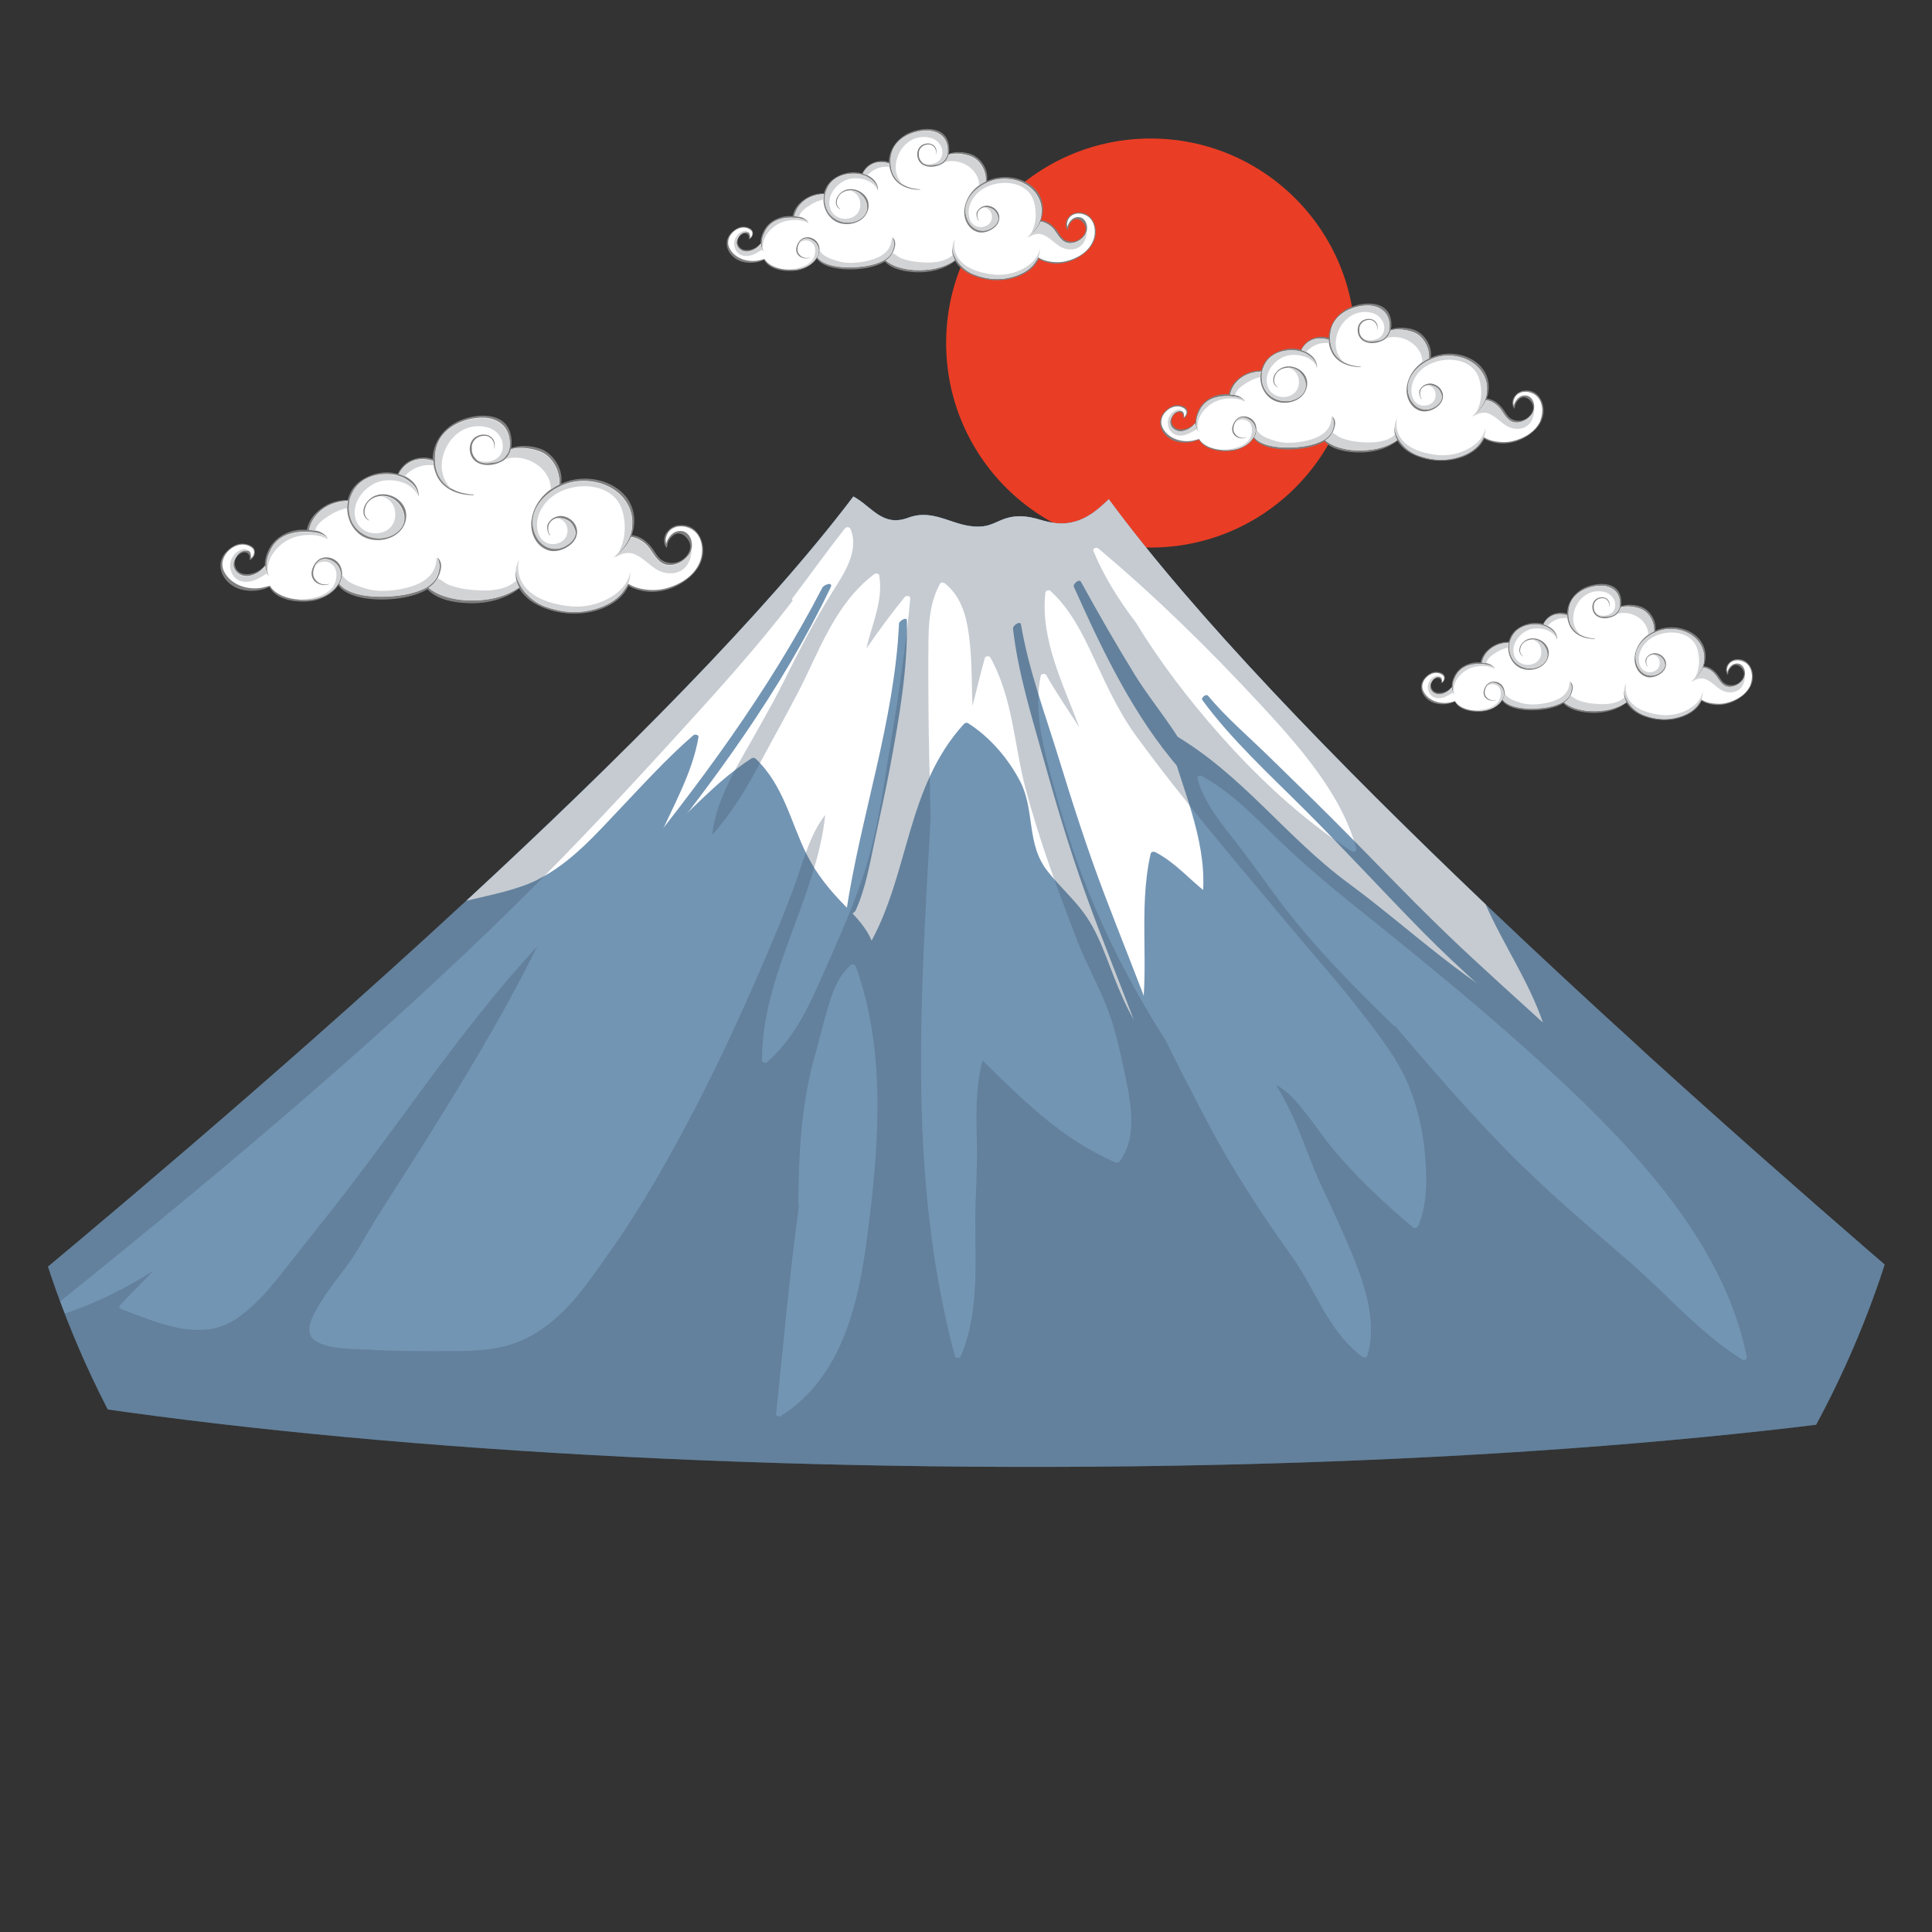 <?xml version="1.0" encoding="UTF-8"?>
<svg xmlns="http://www.w3.org/2000/svg" xmlns:xlink="http://www.w3.org/1999/xlink" viewBox="0 0 361.7 361.7">
  <rect x="0" y="0" width="361.7" height="361.7" fill="#333333" stroke="none"/>
  <defs>
    <style>
      .cls-1 {
        fill: #d2d3d5;
      }

      .cls-2, .cls-3 {
        fill: #7395b4;
      }

      .cls-4 {
        fill: #fff;
      }

      .cls-5 {
        fill: none;
      }

      .cls-6 {
        fill: #3c5265;
        opacity: .3;
      }

      .cls-6, .cls-7 {
        mix-blend-mode: multiply;
      }

      .cls-8 {
        isolation: isolate;
      }

      .cls-9 {
        fill: #e93e25;
      }

      .cls-3 {
        mix-blend-mode: screen;
      }

      .cls-10 {
        fill: #7f7f7f;
      }

      .cls-11 {
        clip-path: url(#clippath);
      }
    </style>
    <clipPath id="clippath">
      <circle class="cls-5" cx="180.85" cy="180.85" r="180.85" transform="translate(-74.91 180.85) rotate(-45)"/>
    </clipPath>
  </defs>
  <g class="cls-8">
    <g id="Calque_2">
      <g id="Layer_1">
        <g class="cls-11">
          <g class="cls-7">
            <path class="cls-9" d="M253.71,64.22c0,21.15-17.14,38.29-38.29,38.29s-38.29-17.14-38.29-38.29,17.14-38.29,38.29-38.29,38.29,17.14,38.29,38.29Z"/>
            <g>
              <path class="cls-10" d="M201.52,39.82c-.79.13-1.44.65-1.81,1.34-.25.67-.27,1.45.22,1.92,0-.11.02-.23.05-.33.02-.57.43-1.15.89-1.5.88-.66,1.87.14,2.24.93.5,1.07-.3,2.23-1.21,2.72-.8.44-1.77.44-2.56,0-.64-.35-.98-1.02-1.37-1.59-.34-.5-.75-.93-1.22-1.3-.55-.45-1.2-.7-1.86-.77.33-.9.45-1.88.3-2.9-.52-3.57-4.23-5.4-7.55-5.17-.98.06-1.95.31-2.86.7.37-2.06-1.12-4.38-3.06-5.04-1.13-.39-2.8-.53-4.09-.06.14-.71.08-1.48-.1-2.13-.85-3.03-4.63-2.8-6.96-1.92-2.46.94-4.13,3.15-4.16,5.62-1.34-.47-3.05-.13-4.06.83-.39.37-.73.82-.95,1.31-.25-.07-.5-.13-.75-.17-1.66-.25-3.45.27-4.77,1.3-.85.67-1.39,1.59-1.63,2.59-1.67-.04-3.23.58-4.51,1.82-.7.67-1.16,1.54-1.35,2.45-.13,0-.26-.02-.37-.02-1.47-.06-2.99.49-4.07,1.49-.9.84-1.59,2.3-1.56,3.62-.16.18-.33.36-.52.51-.71.57-1.63.87-2.52.71-.85-.15-1.39-.93-1.25-1.77.08-.51.45-.99.92-1.2.17-.11.37-.15.57-.11h0s.03,0,.05.01c.17.02.29.09.37.19.02.02.04.04.06.06.21.23.21.57.09.85.16-.06.3-.13.43-.23.3-.33.44-.68.35-1.15-.13-.73-1.15-.96-1.75-.98-.86-.03-1.67.52-2.25,1.1-1.56,1.56-.92,3.73.76,4.87,1.46.99,3.74,1.02,5.35.22,1.01,2,4.24,2.3,6.16,2,1.35-.21,2.92-1.04,3.7-2.24,1.22,1.77,4.6,2.07,6.46,2.04,1.88-.03,4.45-.35,6.29-1.47,1.39,1.54,3.99,1.93,5.92,2,2.54.09,5.21-.53,7.23-2.1.88,1.44,2.2,2.3,3.9,2.91,1.93.7,4.03.86,6.04.5,2.22-.38,4.81-1.68,5.7-3.82.62.43,1.47.64,2.12.77,1.34.26,2.83.07,4.09-.43,2.03-.8,4.18-2.52,4.46-4.84.27-2.21-1.15-4.53-3.61-4.12Z"/>
              <path class="cls-4" d="M204.62,45.1c-.82,2.07-3.01,3.34-5.09,3.81-1.12.26-2.32.22-3.43-.03-.44-.1-.99-.28-1.46-.55-.1-.05-.19-.1-.28-.16-.14.29-.3.56-.49.81-1.19,1.86-3.52,2.83-5.8,3.16-1.86.27-3.76-.05-5.52-.68-1.68-.59-3.15-1.93-3.88-3.56-.19-.43-.34-.97-.34-1.45,0-.03-.04.02-.04.03-.09.83.11,1.58.47,2.23,0,0,0,0,0,0-2.16,1.5-4.84,1.96-7.45,1.84-1.16-.05-2.3-.26-3.4-.64-.58-.2-1.13-.48-1.64-.82-.06-.04-.12-.09-.18-.14-.05-.03-.1-.07-.14-.11-.02-.02-.03-.03-.05-.04-.02-.02-.04-.04-.06-.05.55-.35,1.03-.84,1.3-1.44.4-.86.8-2.1-.03-2.83-.01,0-.04.03-.03.04.43.8.34,1.6.03,2.43-.29.78-.89,1.3-1.57,1.74-.05.03-.11.06-.16.08-1.89,1-4.37,1.25-6.28,1.26-1.74.02-4.82-.26-6.05-1.83.37-.64.5-1.39.26-2.2-.35-1.16-1.56-1.8-2.7-1.51-.8.21-1.31,1.04-1.5,1.79-.23.94.3,1.76,1.19,2.01.46.13,1.02.14,1.4-.13-.39.18-.87.19-1.29.03-.33-.12-.58-.32-.76-.55-.7-.71-.26-2.1.39-2.65.8-.68,1.92-.26,2.58.38.23.23.39.48.49.75,0,0,.01.02.02.03.34.88.09,1.66-.42,2.3-.11.17-.24.34-.38.48-1.43,1.47-3.67,1.74-5.61,1.48-1.21-.16-2.69-.65-3.44-1.69-.04-.05-.07-.1-.11-.16-.02-.03-.04-.06-.05-.09-.16.06-.31.11-.48.14h-.02c-2.22.71-5.08-.07-6.09-2.23-.82-1.74.84-3.69,2.6-3.78.48-.02.96.13,1.35.41.66.46.36,1.22-.08,1.57.06-.31,0-.7-.11-.88-.25-.44-.93-.28-1.27-.11-.43.21-.71.66-.92,1.07-.62,1.19.3,2.34,1.51,2.43.64.05,1.35-.2,1.87-.55.4-.26.69-.59.97-.92.03.55.2,1.07.53,1.51-.52-1-.41-2.45.1-3.46.27-.68.7-1.3,1.24-1.76,1.09-.91,2.54-1.17,3.93-1.16.47,0,.92.03,1.38.11.42.07.84.19,1.21.39.2.11.39.25.54.42-.19-.31-.48-.56-.79-.73-.11-.06-.23-.13-.36-.19-.48-.16-1.01-.25-1.5-.29.23-1.06.8-2.02,1.73-2.79,1.07-.88,2.43-1.27,3.8-1.33-.34,1.74.23,3.66,1.71,4.8,2.09,1.61,5.91.78,6.56-1.95.77-3.27-3.87-5.24-5.68-2.46-.54.83-.53,1.93.41,2.42.01,0,.04-.03.03-.04-.73-.5-.77-1.26-.46-2.03.41-1.01,1.44-1.47,2.47-1.45,1.47.03,2.66,1.17,2.98,2.55.39,1.71-.89,2.95-2.43,3.35-1.26.33-2.6.07-3.66-.66-1.35-.93-1.89-2.51-1.74-4.02,0-.44.1-.88.29-1.27.31-.81.82-1.54,1.54-2.05,1.26-.91,2.96-1.16,4.47-.95.06,0,.12.02.18.03.15,0,.37.09.52.13.16.05.32.1.48.16.3.11.57.26.83.44.5.34,1,.77,1.28,1.32.15.29.26.64.29.96,0,.03.05-.02.05-.04,0-1.61-1.37-2.66-2.8-3.11.3-.65.83-1.22,1.45-1.59,1.1-.66,2.29-.61,3.44-.27.03.69.19,1.39.5,2.08.9,2.03,3.18,2.86,5.26,2.83.03,0,.09-.08.05-.08-1.6-.08-3.12-.51-4.26-1.69-.8-.81-1.18-1.92-1.26-3.05,0,0,0,0,0,0,0-.1,0-.2,0-.3,0,0-.01,0-.02,0-.01-.57.05-1.14.18-1.67.71-2.89,4.01-4.34,6.75-4.28,1.05.02,2.08.37,2.83,1.12.61.62.94,1.58.93,2.52.04.53-.06,1.08-.34,1.53-.04.06-.09.12-.13.17-.07.11-.14.21-.23.3-.47.51-1.17.74-1.88.75-.66.16-1.38.1-1.92-.23-.64-.4-.96-1.09-.91-1.78-.09-.94.67-1.74,1.7-1.79,1.06-.05,1.69.88,1.49,1.85,0,.03.03,0,.03-.02.42-1.61-1.11-2.45-2.48-1.78-1.17.57-1.3,2.17-.63,3.15.95,1.38,3.29,1.13,4.48.27.53-.38.86-.94,1.02-1.56,1.29-.4,2.93-.12,4.06.28,1.81.64,3.03,2.81,2.85,4.73-2.06.99-3.69,2.81-3.98,5.2-.22,1.77.65,3.68,2.41,4.25,1.34.44,3.3-.45,3.91-1.73.67-1.45-.38-2.96-1.9-3.16-.25-.04-.52,0-.76.07-.52.12-.96.48-1.26.96-.05.08-.09.18-.12.29-.04.23-.04.47.02.7.06.22.13.61.36.72.03.02.06.02.09.03-.34-.29-.39-.9-.32-1.3.09-.58.55-.95,1.07-1.16.62-.14,1.37.03,1.9.4.43.29.68.76.85,1.24.33.96-.44,1.78-1.19,2.24-1.74,1.06-3.66.27-4.45-1.52-1.3-2.94.77-5.58,3.34-6.87,0,0,0,0,0,.02.09-.05.17-.09.26-.13,0,0,0,0,0-.02.7-.32,1.43-.54,2.13-.64,2.91-.41,6.16.74,7.53,3.46.5.98.65,1.99.54,2.96-.06,1.71-1.23,3.38-2.72,4.52,1.14-.73,2.04-1.78,2.56-3,.7.1,1.34.41,1.95.91.91.74,1.28,1.91,2.19,2.64,1.34,1.08,3.32.21,4.18-1.04.96-1.39.09-3.87-1.85-3.27-.65.2-1.31,1.01-1.43,1.76-.27-.73.13-1.75.84-2.18.83-.5,1.88-.4,2.71.04,1.65.87,1.87,3.15,1.25,4.7Z"/>
              <path class="cls-1" d="M151.32,41.67c-.15-.15-.33-.29-.51-.39-.38-.2-.79-.32-1.21-.39-.46-.07-.91-.1-1.38-.11-1.38,0-2.84.25-3.93,1.16-.54.46-.97,1.08-1.24,1.76-.47.92-.58,2.19-.22,3.16.02.01.03.02.04.04-.48-2.48,1.75-4.88,4.1-5.48,1.44-.36,3.21-.37,4.42.4-.02-.05-.04-.11-.07-.17Z"/>
              <path class="cls-1" d="M166.5,31.24c-.03-.2-.05-.4-.06-.6-1.15-.34-2.34-.39-3.44.27-.62.37-1.15.94-1.45,1.59.28.09.55.2.82.34,1.08-1.2,2.53-1.78,4.13-1.6Z"/>
              <path class="cls-1" d="M192.72,44.17c-.06.09-.12.16-.18.25.84-.52,1.79-.86,2.75-.46,1.2.5,2.01,1.46,3.09,2.15,1.49.94,3.65.85,4.59-.84.31-.55.52-1.37.48-2.12-.06.32-.17.62-.35.89-.86,1.25-2.84,2.12-4.18,1.04-.91-.73-1.28-1.9-2.19-2.64-.61-.5-1.26-.81-1.95-.91-.44,1.03-1.16,1.94-2.05,2.63Z"/>
              <path class="cls-1" d="M139.58,47.13c-1.21-.1-2.13-1.24-1.51-2.43.21-.41.49-.85.92-1.07.26-.13.7-.25,1.01-.12-.16-.27-.44-.35-.84-.22-.14.05-.27.1-.41.15-.26.14-.52.31-.7.55-.36.46-.62,1.03-.61,1.62.02,1.29.91,2.33,2.25,2.32,1.12,0,1.95-.55,2.87-1.11.06-.04.12-.03.18,0-.18-.35-.28-.73-.3-1.14-.28.33-.57.66-.97.92-.52.34-1.23.6-1.87.55Z"/>
              <path class="cls-1" d="M153.1,46.17s-.02-.02-.02-.03c-.1-.27-.26-.52-.49-.75-.65-.64-1.77-1.05-2.58-.38-.18.15-.33.36-.46.59.58-.62,1.56-.82,2.34-.27,1.08.76.85,2.64.05,3.51-1.15,1.25-2.97,1.55-4.59,1.61-.15,0-.3,0-.46,0,1.88.22,4.01-.09,5.39-1.5.14-.15.27-.31.38-.48.51-.64.76-1.42.42-2.3Z"/>
              <path class="cls-1" d="M173.25,49.14c-1.18-.04-2.4-.14-3.54-.48-.48-.14-1.03-.27-1.46-.56-.36-.24-.69-.51-1.09-.69-.02,0-.04-.02-.05-.04-.28.58-.74,1.05-1.28,1.39.02.02.04.04.06.05.02.02.03.03.05.04.05.04.09.08.14.11.06.05.12.09.18.14.51.34,1.05.62,1.64.82,1.1.38,2.24.59,3.4.64,2.61.11,5.29-.35,7.45-1.84,0,0,0,0,0,0-.17-.31-.3-.63-.38-.98-1.34,1.25-3.38,1.46-5.13,1.4Z"/>
              <path class="cls-1" d="M194.4,48.19c.19-.55.34-1.16.27-1.7-.2,1.59-1.48,2.86-2.85,3.66-1.93,1.12-4.1,1.51-6.31,1.19-2.22-.32-4.9-1.11-6.18-3.13-.66-1.04-.87-2.33-.54-3.48-.3.53-.47,1.12-.49,1.74.01-.02.03-.03.03-.01,0,.48.14,1.02.34,1.45.73,1.63,2.2,2.96,3.88,3.56,1.76.63,3.66.95,5.52.68,2.29-.33,4.61-1.3,5.8-3.16.19-.25.36-.52.49-.81.01,0,.02.01.04.02Z"/>
              <path class="cls-1" d="M183.31,34.7c.37-.27.77-.5,1.19-.7.18-1.92-1.04-4.09-2.85-4.73-1.13-.4-2.77-.68-4.06-.28-.14.53-.39,1.01-.79,1.38,2.89-.93,6.53,1.24,6.51,4.34Z"/>
              <path class="cls-1" d="M167.09,46.97c.31-.83.4-1.63-.03-2.43-.03-.03-.06-.06-.1-.1,0,.53-.11,1.08-.32,1.6-.87,2.09-3.68,2.8-5.69,3.06-1.4.18-2.84.18-4.2-.25-1.27-.4-2.76-.85-3.34-2.07,0,.52-.13,1-.38,1.44,1.23,1.58,4.31,1.85,6.05,1.83,1.91-.02,4.39-.27,6.28-1.26.05-.02.11-.05.16-.08.67-.44,1.27-.96,1.57-1.74Z"/>
              <path class="cls-1" d="M184.46,34.36c-2.58,1.28-4.65,3.93-3.34,6.87.79,1.78,2.71,2.58,4.45,1.52.75-.46,1.52-1.28,1.19-2.24-.16-.48-.42-.95-.85-1.24-.53-.37-1.27-.54-1.9-.4-.03,0-.05.02-.08.03.28-.08.59-.05.92.13,1.16.68,1.14,2.49-.05,3.16-1.29.73-2.84.2-3.28-1.26-.58-1.88.34-3.82,1.77-5.04,2.92-2.48,8.94-2.4,10.24,1.77.65,2.12.46,4.55-.69,6.34,1.17-1.1,2.04-2.53,2.09-3.99.1-.97-.05-1.98-.54-2.96-1.38-2.72-4.63-3.86-7.53-3.46-.7.1-1.43.32-2.13.64,0,0,0,0,0,.02-.09.04-.17.08-.26.13,0,0,0-.01,0-.02Z"/>
              <path class="cls-1" d="M166.73,30.74s0,0-.01,0c.08,1.13.46,2.23,1.26,3.05.38.39.8.69,1.25.93-.02-.02-.05-.05-.08-.06-1.01-.9-1.52-2.23-1.46-3.57.14-2.84,2.39-5.56,5.42-5.44,1.34.06,2.46.52,3.08,1.77.47.95.28,2.23-.63,2.85-.93.64-2.37.63-3.12,0,.13.15.27.27.45.38.54.34,1.26.39,1.92.23.71,0,1.41-.24,1.88-.75.09-.09.16-.19.23-.3.05-.05.09-.11.13-.17.29-.44.38-.99.34-1.53.01-.94-.32-1.9-.93-2.52-.75-.75-1.78-1.1-2.83-1.12-2.74-.06-6.04,1.39-6.75,4.28-.13.54-.2,1.11-.18,1.67,0,0,0,0,.02,0,0,.1,0,.2,0,.3Z"/>
              <path class="cls-1" d="M156.17,40.9c1.05.74,2.4.99,3.66.66,1.54-.4,2.82-1.64,2.43-3.35-.32-1.38-1.5-2.52-2.98-2.55-.07,0-.14,0-.21,0,.11.02.22.05.32.09,1.19.45,1.77,1.54,1.67,2.78-.24,3.02-4.63,3.27-5.61.57-.95-2.63,1.7-5.56,4.29-5.71,1.53-.09,3.09.29,4.12,1.48.18.21.32.44.43.67-.04-.29-.14-.6-.27-.85-.28-.55-.78-.98-1.28-1.32-.26-.18-.54-.33-.83-.44-.16-.06-.32-.11-.48-.16-.15-.04-.37-.14-.52-.13-.06-.01-.12-.02-.18-.03-1.51-.21-3.21.05-4.47.95-.72.52-1.24,1.24-1.54,2.05-.19.39-.28.83-.29,1.27-.15,1.51.4,3.09,1.74,4.02Z"/>
              <path class="cls-1" d="M151.62,38.42c.6-.37,1.22-.7,1.9-.89.16-.04.44-.18.62-.12,0-.35.03-.7.1-1.04-1.37.05-2.72.45-3.8,1.33-.93.76-1.51,1.73-1.73,2.79.29.02.59.07.89.13.17-1,1.23-1.7,2.03-2.19Z"/>
            </g>
            <g>
              <path class="cls-10" d="M324.93,123.43c-.71.12-1.29.58-1.63,1.2-.23.61-.24,1.3.2,1.73,0-.1.02-.2.05-.3.02-.51.38-1.03.8-1.35.79-.59,1.68.12,2.02.84.45.96-.27,2-1.09,2.45-.72.39-1.59.39-2.3,0-.57-.31-.88-.92-1.23-1.43-.3-.45-.68-.83-1.1-1.17-.5-.4-1.08-.63-1.67-.69.29-.81.41-1.69.27-2.61-.47-3.21-3.81-4.85-6.79-4.65-.88.06-1.75.28-2.57.63.33-1.85-1.01-3.94-2.75-4.53-1.02-.35-2.51-.48-3.67-.06.13-.64.07-1.33-.09-1.92-.76-2.72-4.16-2.52-6.26-1.73-2.22.84-3.72,2.83-3.74,5.05-1.2-.42-2.74-.11-3.65.75-.35.33-.65.74-.85,1.18-.22-.07-.45-.12-.67-.15-1.49-.23-3.1.24-4.29,1.17-.76.6-1.25,1.43-1.46,2.33-1.5-.03-2.9.52-4.06,1.64-.62.61-1.04,1.38-1.21,2.21-.12,0-.23-.01-.34-.02-1.32-.05-2.69.44-3.66,1.34-.81.76-1.43,2.07-1.4,3.25-.15.16-.29.32-.47.46-.64.51-1.46.78-2.27.64-.76-.13-1.25-.84-1.12-1.59.07-.45.4-.89.82-1.08.15-.1.33-.13.51-.1h0s.03,0,.04.01c.15.02.26.08.34.17.01.02.04.03.06.05.19.21.19.51.08.76.14-.05.27-.12.38-.21.27-.3.39-.61.31-1.04-.12-.66-1.03-.86-1.57-.88-.77-.03-1.5.46-2.03.99-1.41,1.4-.83,3.35.69,4.38,1.31.89,3.36.91,4.81.2.9,1.8,3.81,2.07,5.54,1.8,1.21-.19,2.63-.93,3.32-2.01,1.1,1.6,4.14,1.86,5.81,1.83,1.69-.03,4-.32,5.65-1.32,1.25,1.39,3.59,1.74,5.32,1.8,2.28.08,4.68-.47,6.5-1.89.79,1.29,1.97,2.07,3.5,2.62,1.74.62,3.62.77,5.43.45,1.99-.35,4.32-1.51,5.12-3.44.56.38,1.32.58,1.9.69,1.2.23,2.55.06,3.68-.38,1.83-.72,3.76-2.27,4.01-4.35.24-1.99-1.03-4.07-3.24-3.71Z"/>
              <path class="cls-4" d="M327.73,128.18c-.74,1.86-2.71,3-4.57,3.43-1.01.24-2.08.19-3.09-.02-.4-.09-.89-.25-1.31-.49-.09-.04-.17-.09-.25-.14-.12.26-.27.5-.44.73-1.07,1.67-3.16,2.54-5.22,2.84-1.68.24-3.38-.05-4.96-.61-1.51-.53-2.83-1.74-3.49-3.2-.17-.39-.3-.87-.3-1.3,0-.02-.03.01-.04.03-.08.75.09,1.42.42,2.01,0,0,0,0,0,0-1.94,1.35-4.35,1.76-6.7,1.66-1.04-.04-2.07-.24-3.06-.58-.52-.18-1.01-.43-1.47-.73-.06-.04-.11-.08-.16-.12-.04-.03-.09-.07-.13-.1-.01-.01-.03-.02-.04-.04-.02-.01-.04-.03-.06-.05.5-.32.92-.75,1.17-1.29.36-.77.72-1.89-.03-2.54-.01,0-.03.02-.03.03.38.72.31,1.44.03,2.18-.26.7-.8,1.17-1.41,1.57-.05.02-.1.05-.15.07-1.7.9-3.93,1.12-5.65,1.13-1.56.02-4.33-.23-5.44-1.65.33-.58.45-1.25.23-1.98-.31-1.05-1.4-1.62-2.43-1.35-.72.19-1.18.93-1.35,1.61-.21.84.27,1.58,1.07,1.81.41.12.91.12,1.26-.12-.35.16-.78.17-1.16.03-.3-.11-.52-.29-.69-.5-.63-.64-.24-1.89.35-2.38.72-.61,1.73-.24,2.32.34.21.21.35.43.44.67,0,0,.01.02.02.03.3.79.08,1.5-.38,2.07-.1.15-.22.3-.35.43-1.29,1.32-3.3,1.57-5.04,1.33-1.09-.15-2.42-.58-3.09-1.52-.03-.04-.06-.09-.1-.14-.02-.03-.03-.05-.05-.08-.14.05-.28.1-.43.13h-.02c-2,.64-4.57-.06-5.48-2-.74-1.56.76-3.32,2.34-3.4.43-.02.87.12,1.22.36.59.41.32,1.09-.08,1.41.05-.28,0-.63-.09-.79-.23-.39-.83-.25-1.14-.1-.38.19-.64.59-.82.96-.55,1.07.27,2.1,1.36,2.19.57.05,1.22-.18,1.68-.49.36-.24.62-.53.87-.83.03.5.18.96.48,1.36-.47-.9-.37-2.2.09-3.11.24-.61.63-1.17,1.12-1.58.98-.82,2.29-1.06,3.53-1.05.42,0,.83.03,1.24.1.38.06.75.17,1.09.35.18.1.35.23.49.38-.17-.28-.43-.5-.71-.66-.1-.06-.21-.12-.32-.17-.43-.15-.9-.22-1.35-.26.2-.95.72-1.82,1.56-2.51.97-.79,2.19-1.15,3.42-1.19-.31,1.57.21,3.29,1.53,4.32,1.88,1.45,5.31.7,5.9-1.76.69-2.94-3.48-4.71-5.11-2.21-.48.74-.47,1.74.37,2.18.01,0,.04-.02.02-.03-.66-.45-.69-1.13-.41-1.83.37-.91,1.3-1.32,2.22-1.3,1.33.03,2.39,1.06,2.68,2.29.35,1.54-.8,2.66-2.18,3.02-1.13.3-2.34.07-3.29-.6-1.21-.84-1.7-2.25-1.57-3.61,0-.39.09-.79.26-1.14.27-.73.74-1.38,1.39-1.84,1.14-.82,2.66-1.05,4.02-.86.05,0,.11.02.16.03.13,0,.33.08.46.12.15.04.29.09.43.14.27.1.52.24.75.39.45.3.9.69,1.15,1.19.13.26.23.57.26.86,0,.02.04-.02.04-.03,0-1.45-1.23-2.39-2.52-2.8.27-.58.74-1.1,1.3-1.43.99-.59,2.06-.55,3.09-.24.03.62.17,1.25.45,1.87.81,1.83,2.86,2.57,4.73,2.54.03,0,.08-.07.04-.07-1.44-.07-2.8-.46-3.83-1.52-.72-.73-1.07-1.72-1.13-2.74,0,0,0,0,0,0,0-.09,0-.18,0-.27,0,0-.01,0-.01,0-.01-.51.05-1.02.16-1.51.64-2.6,3.6-3.9,6.07-3.85.95.02,1.87.33,2.54,1.01.55.55.85,1.42.84,2.26.03.48-.05.97-.31,1.37-.04.05-.08.11-.12.16-.06.1-.13.19-.21.27-.42.45-1.05.67-1.69.67-.6.14-1.24.09-1.73-.21-.58-.36-.86-.98-.82-1.6-.08-.84.6-1.56,1.52-1.61.95-.05,1.52.79,1.34,1.67,0,.02.03,0,.03-.02.38-1.45-1-2.2-2.23-1.6-1.05.51-1.17,1.95-.56,2.83.86,1.24,2.95,1.02,4.03.25.48-.35.77-.85.91-1.4,1.16-.36,2.63-.1,3.65.25,1.63.58,2.72,2.53,2.56,4.25-1.85.89-3.31,2.52-3.58,4.68-.19,1.59.59,3.31,2.17,3.82,1.21.39,2.97-.41,3.51-1.56.6-1.3-.35-2.66-1.71-2.85-.23-.03-.46,0-.69.06-.47.11-.86.43-1.13.86-.04.07-.08.16-.11.26-.04.21-.04.42.02.62.05.2.12.55.32.65.03.01.05.02.08.03-.31-.26-.35-.81-.29-1.17.08-.52.49-.86.96-1.04.56-.13,1.23.03,1.7.36.39.26.62.69.76,1.12.3.86-.4,1.6-1.07,2.01-1.57.95-3.29.24-4-1.36-1.17-2.64.69-5.02,3.01-6.17,0,0,0,0,0,.02.08-.04.16-.08.23-.12,0,0,0,0,0-.01.63-.29,1.29-.49,1.92-.58,2.61-.36,5.54.67,6.77,3.11.45.88.58,1.79.49,2.66-.05,1.54-1.11,3.04-2.44,4.07,1.02-.66,1.84-1.6,2.3-2.7.63.09,1.21.36,1.76.81.82.67,1.15,1.72,1.97,2.38,1.2.97,2.99.19,3.76-.93.86-1.25.08-3.48-1.66-2.94-.58.18-1.18.91-1.29,1.58-.25-.66.12-1.58.75-1.96.75-.45,1.69-.36,2.44.03,1.48.78,1.68,2.83,1.13,4.23Z"/>
              <path class="cls-1" d="M279.8,125.1c-.13-.14-.29-.26-.46-.35-.34-.18-.71-.29-1.09-.35-.41-.07-.82-.09-1.24-.1-1.24,0-2.55.23-3.53,1.05-.49.41-.87.97-1.12,1.58-.42.83-.52,1.97-.2,2.85.01.01.02.02.03.03-.43-2.23,1.58-4.39,3.68-4.92,1.29-.32,2.89-.33,3.97.36-.02-.05-.04-.1-.06-.15Z"/>
              <path class="cls-1" d="M293.45,115.73c-.03-.18-.05-.36-.06-.54-1.03-.3-2.1-.35-3.09.24-.56.33-1.03.85-1.3,1.43.25.08.5.18.74.3.97-1.08,2.27-1.6,3.71-1.44Z"/>
              <path class="cls-1" d="M317.03,127.35c-.05.08-.11.15-.17.22.75-.47,1.61-.77,2.47-.41,1.08.45,1.81,1.32,2.78,1.93,1.34.84,3.28.77,4.13-.75.28-.5.47-1.23.43-1.91-.05.29-.15.56-.32.8-.77,1.12-2.56,1.91-3.76.93-.82-.66-1.15-1.71-1.97-2.38-.55-.45-1.13-.73-1.76-.81-.39.93-1.04,1.74-1.85,2.37Z"/>
              <path class="cls-1" d="M269.25,130.01c-1.09-.09-1.91-1.12-1.36-2.19.19-.37.44-.77.82-.96.23-.12.63-.22.91-.11-.15-.25-.4-.32-.76-.2-.12.04-.25.09-.37.13-.23.13-.47.28-.63.49-.32.41-.56.92-.55,1.46.02,1.16.81,2.1,2.02,2.09,1,0,1.75-.49,2.58-1,.06-.03.11-.03.16,0-.16-.32-.25-.66-.27-1.02-.25.3-.51.59-.87.83-.47.31-1.11.54-1.68.49Z"/>
              <path class="cls-1" d="M281.4,129.14s-.01-.02-.02-.03c-.09-.24-.23-.47-.44-.67-.59-.58-1.59-.95-2.32-.34-.16.13-.3.32-.41.53.52-.56,1.4-.74,2.11-.25.97.68.76,2.37.05,3.15-1.03,1.13-2.67,1.39-4.13,1.45-.14,0-.27,0-.41,0,1.69.19,3.61-.08,4.85-1.35.13-.13.24-.28.35-.43.46-.58.68-1.28.38-2.07Z"/>
              <path class="cls-1" d="M299.51,131.81c-1.07-.04-2.16-.13-3.18-.43-.44-.13-.93-.25-1.31-.5-.32-.22-.62-.46-.98-.62-.02,0-.03-.02-.04-.03-.25.52-.67.95-1.15,1.25.02.02.04.04.06.05.01.01.03.02.04.04.04.03.08.07.13.1.05.04.1.09.16.12.46.31.95.55,1.47.73.99.34,2.02.53,3.06.58,2.35.1,4.76-.31,6.7-1.66h0c-.15-.28-.27-.57-.34-.88-1.2,1.12-3.03,1.31-4.61,1.26Z"/>
              <path class="cls-1" d="M318.53,130.97c.17-.5.3-1.05.24-1.53-.18,1.43-1.33,2.57-2.56,3.29-1.74,1.01-3.68,1.36-5.67,1.07-2-.29-4.41-1-5.56-2.82-.59-.94-.78-2.1-.49-3.13-.27.47-.42,1.01-.44,1.56.01-.01.03-.03.03-.01,0,.43.13.92.3,1.3.65,1.46,1.98,2.66,3.49,3.2,1.58.56,3.29.86,4.96.61,2.06-.29,4.14-1.17,5.22-2.84.17-.23.32-.47.44-.73.01,0,.02.01.03.02Z"/>
              <path class="cls-1" d="M308.57,118.83c.34-.24.69-.45,1.07-.63.16-1.72-.93-3.68-2.56-4.25-1.01-.36-2.49-.61-3.65-.25-.12.47-.35.91-.71,1.24,2.6-.84,5.87,1.11,5.86,3.9Z"/>
              <path class="cls-1" d="M293.98,129.86c.28-.74.36-1.47-.03-2.18-.03-.03-.06-.06-.09-.09,0,.47-.09.97-.29,1.44-.78,1.88-3.31,2.52-5.12,2.75-1.26.16-2.55.16-3.78-.22-1.14-.36-2.48-.76-3-1.86,0,.46-.12.9-.34,1.29,1.11,1.42,3.88,1.66,5.44,1.65,1.72-.01,3.95-.24,5.65-1.13.05-.02.1-.05.15-.07.61-.39,1.15-.86,1.41-1.57Z"/>
              <path class="cls-1" d="M309.6,118.52c-2.32,1.15-4.18,3.53-3.01,6.17.71,1.6,2.44,2.32,4,1.36.67-.41,1.37-1.15,1.07-2.01-.15-.43-.37-.85-.76-1.12-.47-.33-1.14-.48-1.7-.36-.02,0-.05.02-.07.03.25-.07.53-.05.83.12,1.05.61,1.02,2.24-.04,2.85-1.16.66-2.55.18-2.95-1.13-.52-1.69.3-3.43,1.59-4.53,2.63-2.23,8.04-2.16,9.2,1.59.59,1.91.41,4.09-.62,5.7,1.06-.99,1.83-2.28,1.88-3.59.09-.87-.04-1.78-.49-2.66-1.24-2.44-4.16-3.47-6.77-3.11-.63.09-1.29.29-1.92.58,0,0,0,0,0,.01-.08.03-.16.07-.23.12,0,0,0-.01,0-.02Z"/>
              <path class="cls-1" d="M293.66,115.27s0,0-.01,0c.07,1.01.42,2.01,1.13,2.74.34.35.72.62,1.13.84-.02-.02-.05-.04-.07-.06-.91-.81-1.37-2-1.31-3.21.13-2.55,2.15-5,4.88-4.89,1.21.05,2.21.47,2.77,1.59.42.85.25,2.01-.56,2.57-.84.57-2.13.56-2.81,0,.12.13.24.24.4.34.49.3,1.13.35,1.73.21.64,0,1.27-.22,1.69-.67.08-.08.14-.17.21-.27.04-.05.09-.1.12-.16.26-.4.34-.89.31-1.37.01-.84-.29-1.71-.84-2.26-.67-.68-1.6-.99-2.54-1.01-2.46-.05-5.43,1.25-6.07,3.85-.12.48-.18,1-.16,1.51,0,0,0,0,.01,0,0,.09,0,.18,0,.27Z"/>
              <path class="cls-1" d="M284.16,124.41c.95.66,2.16.89,3.29.6,1.38-.36,2.54-1.48,2.18-3.02-.29-1.24-1.35-2.27-2.68-2.29-.06,0-.12,0-.19,0,.1.02.19.04.29.08,1.07.4,1.6,1.38,1.5,2.5-.21,2.71-4.16,2.94-5.04.51-.86-2.37,1.52-5,3.86-5.14,1.37-.08,2.77.26,3.7,1.34.17.19.29.39.39.6-.04-.26-.12-.54-.24-.77-.25-.49-.7-.88-1.15-1.19-.23-.16-.48-.3-.75-.39-.14-.05-.29-.1-.43-.14-.13-.04-.33-.13-.46-.12-.05-.01-.11-.02-.16-.03-1.36-.19-2.89.04-4.02.86-.65.46-1.11,1.12-1.39,1.84-.17.35-.25.75-.26,1.14-.13,1.36.36,2.77,1.57,3.61Z"/>
              <path class="cls-1" d="M280.07,122.18c.54-.33,1.09-.63,1.7-.8.15-.04.4-.16.56-.11,0-.31.02-.62.09-.93-1.23.05-2.45.4-3.42,1.19-.84.69-1.35,1.55-1.56,2.51.26.02.53.06.8.12.15-.9,1.11-1.52,1.82-1.97Z"/>
            </g>
            <g>
              <path class="cls-10" d="M285.21,73.14c-.82.14-1.5.67-1.88,1.39-.26.7-.28,1.51.23,2,0-.12.02-.23.06-.34.02-.59.44-1.19.93-1.56.92-.69,1.95.14,2.33.97.52,1.12-.32,2.31-1.26,2.83-.84.46-1.84.46-2.66,0-.66-.36-1.02-1.06-1.42-1.65-.35-.52-.78-.96-1.27-1.36-.57-.46-1.24-.73-1.93-.8.34-.93.47-1.95.32-3.01-.54-3.71-4.4-5.61-7.84-5.38-1.02.07-2.03.32-2.97.73.38-2.14-1.17-4.55-3.18-5.24-1.18-.4-2.91-.55-4.25-.07.15-.74.08-1.54-.11-2.22-.88-3.15-4.81-2.91-7.23-2-2.56.97-4.3,3.27-4.32,5.84-1.39-.49-3.16-.13-4.22.86-.4.38-.76.85-.99,1.37-.26-.08-.52-.14-.77-.17-1.73-.26-3.59.28-4.95,1.35-.88.69-1.44,1.66-1.69,2.69-1.74-.04-3.36.6-4.69,1.89-.72.7-1.21,1.6-1.4,2.55-.14,0-.27-.02-.39-.02-1.53-.06-3.11.51-4.23,1.55-.94.87-1.65,2.39-1.62,3.76-.17.19-.34.37-.54.53-.74.59-1.69.9-2.62.74-.88-.16-1.44-.97-1.3-1.84.08-.53.47-1.03.95-1.25.17-.11.39-.16.59-.12h0s.03,0,.05.01c.18.02.3.1.39.2.02.02.04.04.06.06.22.24.22.59.09.88.16-.06.31-.14.44-.24.31-.34.45-.71.36-1.2-.14-.76-1.19-.99-1.82-1.02-.89-.03-1.74.54-2.34,1.14-1.63,1.62-.95,3.87.79,5.06,1.52,1.03,3.89,1.06,5.56.23,1.05,2.08,4.41,2.4,6.4,2.08,1.4-.22,3.04-1.08,3.84-2.33,1.27,1.84,4.78,2.15,6.72,2.12,1.95-.03,4.62-.37,6.53-1.52,1.45,1.6,4.15,2.01,6.15,2.08,2.64.09,5.41-.55,7.51-2.19.92,1.49,2.28,2.39,4.05,3.03,2.01.72,4.18.89,6.28.52,2.3-.4,5-1.75,5.92-3.97.65.44,1.53.67,2.2.8,1.39.27,2.94.07,4.25-.44,2.11-.83,4.34-2.62,4.63-5.03.28-2.3-1.19-4.71-3.75-4.28Z"/>
              <path class="cls-4" d="M288.44,78.63c-.85,2.15-3.13,3.47-5.28,3.96-1.17.27-2.41.22-3.57-.03-.46-.1-1.03-.29-1.52-.57-.1-.05-.2-.1-.29-.16-.14.3-.31.58-.51.85-1.24,1.93-3.65,2.94-6.03,3.28-1.94.28-3.91-.06-5.74-.71-1.74-.62-3.27-2.01-4.03-3.7-.2-.45-.35-1.01-.35-1.51,0-.03-.04.02-.04.03-.09.86.11,1.64.49,2.32,0,0,0,0,0,0-2.24,1.56-5.03,2.03-7.75,1.92-1.2-.05-2.39-.27-3.53-.67-.61-.21-1.17-.49-1.7-.85-.06-.04-.12-.1-.19-.14-.05-.03-.1-.08-.15-.11-.02-.02-.03-.03-.05-.04-.02-.02-.04-.04-.07-.06.58-.37,1.07-.87,1.35-1.49.42-.89.83-2.18-.03-2.94-.01,0-.04.03-.03.04.44.83.35,1.67.03,2.53-.31.81-.93,1.36-1.63,1.81-.06.03-.11.06-.17.08-1.96,1.04-4.54,1.3-6.53,1.31-1.81.02-5.01-.27-6.29-1.9.38-.67.52-1.44.27-2.28-.36-1.21-1.62-1.88-2.81-1.57-.83.22-1.36,1.08-1.56,1.86-.24.97.31,1.82,1.23,2.09.48.13,1.05.14,1.45-.14-.41.19-.91.19-1.34.03-.35-.13-.61-.33-.79-.58-.73-.74-.27-2.18.41-2.75.84-.7,2-.27,2.68.39.24.24.4.5.51.78,0,0,.01.02.02.03.35.92.09,1.73-.44,2.4-.12.18-.25.35-.4.5-1.49,1.53-3.81,1.81-5.83,1.54-1.26-.17-2.79-.67-3.58-1.75-.04-.05-.07-.11-.11-.16-.02-.03-.04-.06-.06-.09-.16.06-.33.11-.5.15h-.02c-2.31.74-5.28-.07-6.33-2.32-.85-1.81.87-3.84,2.7-3.93.5-.03,1,.14,1.41.42.69.48.37,1.26-.09,1.63.06-.32,0-.73-.11-.91-.26-.45-.96-.29-1.32-.11-.44.22-.74.68-.95,1.11-.64,1.24.31,2.43,1.57,2.53.66.05,1.41-.21,1.94-.57.42-.27.72-.61,1.01-.95.03.58.21,1.12.55,1.57-.54-1.04-.43-2.54.1-3.6.28-.71.73-1.35,1.29-1.83,1.13-.95,2.64-1.22,4.08-1.21.49,0,.96.03,1.43.11.44.07.87.19,1.26.4.2.11.4.26.56.44-.2-.32-.5-.58-.82-.76-.12-.07-.24-.13-.37-.2-.5-.17-1.05-.26-1.56-.3.24-1.1.83-2.1,1.8-2.9,1.12-.91,2.53-1.32,3.95-1.38-.36,1.81.24,3.81,1.77,4.99,2.17,1.67,6.14.81,6.81-2.03.8-3.4-4.02-5.45-5.9-2.56-.56.86-.55,2.01.43,2.52.01,0,.04-.03.03-.04-.76-.52-.8-1.31-.48-2.11.42-1.05,1.5-1.53,2.57-1.51,1.53.03,2.76,1.22,3.09,2.65.41,1.78-.93,3.07-2.53,3.49-1.31.34-2.7.08-3.8-.69-1.4-.97-1.97-2.6-1.81-4.18,0-.46.1-.91.3-1.32.32-.84.85-1.6,1.6-2.13,1.31-.94,3.08-1.21,4.65-.99.06,0,.12.02.19.03.16,0,.38.1.54.14.17.05.34.1.5.16.31.11.6.27.87.46.52.35,1.04.8,1.33,1.37.15.3.27.66.3,1,0,.03.05-.02.05-.04,0-1.68-1.42-2.76-2.91-3.24.31-.67.86-1.27,1.5-1.65,1.14-.68,2.38-.63,3.57-.28.03.71.19,1.44.52,2.16.93,2.11,3.3,2.97,5.47,2.94.03,0,.09-.08.05-.08-1.66-.08-3.24-.53-4.42-1.76-.83-.85-1.23-1.99-1.31-3.17,0,0,0,0,0,0,0-.1,0-.21,0-.31,0,0-.01,0-.02,0-.01-.59.06-1.18.19-1.74.73-3,4.17-4.51,7.01-4.45,1.09.02,2.16.38,2.94,1.16.64.64.98,1.64.97,2.61.04.55-.06,1.12-.36,1.59-.04.06-.09.12-.14.18-.07.11-.15.22-.24.31-.48.53-1.21.77-1.95.78-.69.16-1.44.1-2-.24-.67-.42-1-1.13-.95-1.85-.09-.97.7-1.81,1.76-1.86,1.1-.05,1.76.92,1.55,1.93,0,.03.03,0,.03-.02.44-1.67-1.16-2.54-2.57-1.85-1.22.59-1.35,2.26-.65,3.27.99,1.44,3.41,1.18,4.66.29.55-.4.89-.98,1.06-1.62,1.34-.41,3.04-.12,4.22.29,1.89.67,3.14,2.92,2.96,4.92-2.14,1.03-3.83,2.92-4.14,5.41-.22,1.83.68,3.83,2.51,4.41,1.4.45,3.43-.47,4.06-1.8.7-1.51-.4-3.07-1.98-3.29-.26-.04-.54,0-.79.07-.54.13-1,.5-1.31,1-.05.08-.09.19-.13.3-.04.24-.04.48.02.72.06.23.14.64.37.75.03.02.06.02.09.03-.36-.3-.4-.94-.33-1.35.09-.6.57-.99,1.12-1.2.65-.15,1.42.03,1.97.41.45.3.71.79.88,1.29.34.99-.46,1.85-1.24,2.33-1.81,1.1-3.81.28-4.63-1.57-1.35-3.05.8-5.8,3.48-7.14,0,0,0,0,0,.02.09-.05.18-.1.27-.13,0,0,0,0,0-.02.73-.33,1.49-.56,2.22-.67,3.02-.42,6.4.77,7.83,3.59.52,1.02.67,2.07.56,3.08-.06,1.78-1.28,3.52-2.82,4.7,1.18-.76,2.12-1.85,2.66-3.12.73.1,1.4.42,2.03.94.95.77,1.33,1.98,2.27,2.75,1.39,1.12,3.45.22,4.34-1.08,1-1.45.09-4.02-1.92-3.39-.67.21-1.36,1.05-1.49,1.83-.29-.76.14-1.82.87-2.27.86-.52,1.96-.42,2.82.04,1.71.91,1.95,3.27,1.3,4.89Z"/>
              <path class="cls-1" d="M233.05,75.07c-.15-.16-.34-.3-.53-.41-.39-.21-.82-.33-1.26-.4-.48-.08-.95-.1-1.43-.11-1.44,0-2.95.26-4.08,1.21-.57.48-1.01,1.12-1.29,1.83-.48.96-.61,2.28-.23,3.29.02.01.03.02.04.04-.5-2.57,1.82-5.08,4.26-5.69,1.49-.37,3.34-.38,4.59.42-.02-.06-.04-.12-.07-.17Z"/>
              <path class="cls-1" d="M248.82,64.23c-.03-.21-.06-.41-.07-.62-1.19-.35-2.43-.4-3.57.28-.64.38-1.19.98-1.5,1.65.29.09.58.21.85.35,1.12-1.25,2.63-1.85,4.29-1.66Z"/>
              <path class="cls-1" d="M276.07,77.66c-.06.09-.13.17-.19.26.87-.54,1.86-.89,2.86-.48,1.25.52,2.09,1.52,3.21,2.23,1.55.97,3.79.89,4.77-.87.32-.58.54-1.43.5-2.2-.06.33-.17.65-.37.93-.89,1.3-2.95,2.2-4.34,1.08-.94-.76-1.33-1.97-2.27-2.75-.64-.52-1.31-.84-2.03-.94-.46,1.07-1.2,2.01-2.13,2.74Z"/>
              <path class="cls-1" d="M220.85,80.74c-1.26-.1-2.21-1.29-1.57-2.53.22-.42.51-.89.95-1.11.27-.14.72-.26,1.05-.13-.17-.29-.46-.36-.87-.23-.14.05-.29.1-.43.15-.27.15-.54.32-.73.57-.37.48-.64,1.07-.63,1.68.02,1.34.94,2.42,2.34,2.41,1.16,0,2.02-.57,2.98-1.15.07-.04.13-.03.19,0-.19-.36-.29-.76-.32-1.18-.29.35-.59.68-1.01.95-.54.36-1.28.62-1.94.57Z"/>
              <path class="cls-1" d="M234.89,79.74s-.02-.02-.02-.03c-.11-.28-.27-.54-.51-.78-.68-.67-1.84-1.1-2.68-.39-.18.16-.35.37-.48.62.6-.65,1.62-.86,2.43-.29,1.12.79.88,2.74.06,3.64-1.19,1.3-3.08,1.61-4.77,1.68-.16,0-.32,0-.48,0,1.95.22,4.17-.09,5.6-1.56.15-.15.28-.32.4-.5.53-.67.79-1.48.44-2.4Z"/>
              <path class="cls-1" d="M255.83,82.83c-1.23-.04-2.5-.15-3.68-.5-.5-.15-1.07-.29-1.52-.58-.37-.25-.72-.53-1.14-.72-.02,0-.04-.02-.05-.04-.29.6-.77,1.09-1.33,1.45.02.02.04.04.07.06.02.02.03.03.05.04.05.04.1.08.15.11.06.05.12.1.19.14.53.35,1.09.64,1.7.85,1.14.39,2.33.61,3.53.67,2.71.12,5.5-.36,7.75-1.92h0c-.17-.33-.31-.66-.4-1.02-1.39,1.3-3.51,1.51-5.33,1.45Z"/>
              <path class="cls-1" d="M277.81,81.85c.2-.57.35-1.21.28-1.77-.21,1.65-1.54,2.98-2.96,3.8-2.01,1.17-4.26,1.57-6.56,1.24-2.31-.34-5.09-1.15-6.42-3.25-.68-1.08-.9-2.42-.56-3.62-.31.55-.49,1.17-.51,1.81.01-.02.03-.03.03-.01,0,.5.15,1.06.35,1.51.76,1.69,2.29,3.08,4.03,3.7,1.83.65,3.8.99,5.74.71,2.38-.34,4.79-1.35,6.03-3.28.2-.26.37-.54.51-.85.01,0,.03.01.04.02Z"/>
              <path class="cls-1" d="M266.29,67.83c.39-.28.8-.52,1.24-.73.18-1.99-1.08-4.25-2.96-4.92-1.17-.41-2.88-.7-4.22-.29-.14.55-.41,1.05-.82,1.43,3-.97,6.79,1.29,6.77,4.51Z"/>
              <path class="cls-1" d="M249.44,80.57c.32-.86.41-1.7-.03-2.53-.03-.03-.07-.07-.1-.1,0,.55-.11,1.12-.33,1.66-.9,2.17-3.82,2.91-5.92,3.18-1.46.19-2.95.19-4.36-.26-1.32-.41-2.87-.88-3.47-2.15,0,.54-.14,1.04-.39,1.49,1.28,1.64,4.48,1.92,6.29,1.9,1.98-.02,4.57-.28,6.53-1.31.06-.03.11-.05.17-.08.7-.45,1.32-1,1.63-1.81Z"/>
              <path class="cls-1" d="M267.48,67.47c-2.68,1.33-4.83,4.08-3.48,7.14.82,1.85,2.82,2.68,4.63,1.57.78-.48,1.58-1.33,1.24-2.33-.17-.5-.43-.99-.88-1.29-.55-.38-1.32-.56-1.97-.41-.03,0-.05.03-.08.03.29-.08.62-.06.95.14,1.21.71,1.18,2.59-.05,3.29-1.34.76-2.95.21-3.41-1.31-.61-1.95.35-3.97,1.84-5.23,3.04-2.58,9.29-2.5,10.64,1.84.68,2.21.48,4.72-.72,6.58,1.22-1.14,2.12-2.63,2.17-4.15.11-1.01-.05-2.06-.56-3.08-1.43-2.82-4.81-4.01-7.83-3.59-.73.1-1.49.33-2.22.67,0,0,0,0,0,.02-.09.04-.18.08-.27.13,0,0,0-.01,0-.02Z"/>
              <path class="cls-1" d="M249.06,63.71s0,0-.01,0c.08,1.17.48,2.32,1.31,3.17.39.41.83.72,1.3.97-.03-.02-.06-.05-.08-.07-1.05-.93-1.58-2.31-1.51-3.71.15-2.95,2.49-5.78,5.63-5.66,1.4.06,2.55.55,3.2,1.84.49.98.29,2.32-.65,2.97-.97.66-2.46.65-3.24,0,.13.15.28.28.46.4.56.35,1.31.41,2,.24.74,0,1.47-.25,1.95-.78.09-.1.17-.2.24-.31.05-.06.1-.12.14-.18.3-.46.39-1.03.36-1.59.01-.97-.33-1.97-.97-2.61-.78-.78-1.85-1.14-2.94-1.16-2.85-.06-6.28,1.44-7.01,4.45-.13.56-.2,1.15-.19,1.74,0,0,0,0,.02,0,0,.1,0,.21,0,.31Z"/>
              <path class="cls-1" d="M238.08,74.27c1.1.77,2.49,1.03,3.8.69,1.6-.42,2.94-1.71,2.53-3.49-.33-1.43-1.56-2.62-3.09-2.65-.07,0-.14,0-.22,0,.12.02.22.05.33.09,1.23.46,1.84,1.6,1.74,2.89-.25,3.13-4.81,3.4-5.83.59-.99-2.74,1.76-5.78,4.46-5.94,1.59-.09,3.21.3,4.28,1.54.19.22.34.46.45.7-.04-.3-.14-.62-.28-.89-.29-.57-.81-1.02-1.33-1.37-.27-.18-.56-.34-.87-.46-.16-.06-.33-.12-.5-.16-.15-.04-.38-.15-.54-.14-.06-.01-.12-.03-.19-.03-1.57-.22-3.33.05-4.65.99-.75.54-1.29,1.29-1.6,2.13-.2.41-.29.86-.3,1.32-.15,1.57.41,3.21,1.81,4.18Z"/>
              <path class="cls-1" d="M233.36,71.7c.62-.39,1.26-.73,1.97-.93.17-.04.46-.19.65-.13,0-.36.03-.72.1-1.08-1.42.05-2.83.47-3.95,1.38-.97.79-1.57,1.8-1.8,2.9.3.03.61.07.92.13.18-1.04,1.28-1.76,2.11-2.28Z"/>
            </g>
            <g>
              <path class="cls-10" d="M126.93,98.33c-1.03.17-1.88.85-2.37,1.75-.33.88-.35,1.9.29,2.52,0-.15.03-.3.07-.43.03-.74.56-1.5,1.17-1.97,1.16-.87,2.45.18,2.94,1.22.66,1.4-.4,2.91-1.59,3.56-1.05.57-2.31.57-3.35,0-.83-.45-1.28-1.33-1.79-2.08-.44-.65-.99-1.21-1.6-1.71-.72-.58-1.57-.92-2.43-1,.43-1.18.59-2.46.4-3.79-.68-4.67-5.54-7.06-9.88-6.77-1.28.08-2.55.4-3.74.92.48-2.69-1.47-5.73-4.01-6.59-1.48-.51-3.66-.69-5.35-.08.18-.93.11-1.94-.14-2.79-1.11-3.97-6.06-3.67-9.11-2.51-3.22,1.22-5.41,4.12-5.44,7.35-1.75-.61-3.98-.16-5.31,1.09-.5.48-.95,1.07-1.24,1.72-.33-.1-.65-.17-.98-.22-2.17-.33-4.52.36-6.24,1.7-1.11.87-1.82,2.09-2.13,3.39-2.19-.05-4.23.76-5.9,2.38-.91.88-1.52,2.01-1.77,3.21-.17-.01-.34-.02-.49-.03-1.92-.08-3.92.64-5.32,1.95-1.18,1.1-2.08,3.01-2.04,4.73-.21.24-.43.47-.68.67-.93.75-2.13,1.13-3.3.93-1.11-.2-1.82-1.22-1.63-2.32.11-.66.59-1.29,1.2-1.57.22-.14.49-.2.75-.15h0s.04,0,.06.02c.22.02.38.12.49.25.02.03.05.05.08.08.27.31.28.75.12,1.11.21-.08.39-.17.56-.3.39-.43.57-.89.45-1.51-.18-.96-1.5-1.25-2.29-1.28-1.13-.04-2.19.67-2.95,1.44-2.05,2.04-1.2,4.88,1,6.37,1.91,1.3,4.89,1.33,7,.29,1.32,2.61,5.55,3.02,8.06,2.62,1.76-.28,3.83-1.36,4.84-2.93,1.59,2.32,6.02,2.71,8.45,2.67,2.46-.04,5.82-.46,8.23-1.92,1.82,2.02,5.22,2.53,7.74,2.61,3.32.11,6.81-.69,9.45-2.75,1.15,1.88,2.87,3.01,5.1,3.81,2.53.91,5.27,1.12,7.9.66,2.9-.5,6.29-2.2,7.45-5,.82.56,1.92.84,2.77,1,1.75.33,3.7.09,5.35-.56,2.66-1.05,5.46-3.3,5.83-6.33.35-2.89-1.5-5.93-4.72-5.39Z"/>
              <path class="cls-4" d="M131,105.24c-1.07,2.71-3.94,4.36-6.65,4.99-1.47.34-3.03.28-4.49-.04-.58-.13-1.3-.36-1.91-.72-.13-.06-.25-.13-.37-.21-.18.38-.39.73-.64,1.07-1.56,2.43-4.6,3.7-7.59,4.13-2.44.35-4.92-.07-7.22-.89-2.19-.78-4.12-2.52-5.07-4.66-.25-.57-.44-1.27-.44-1.9,0-.04-.05.02-.05.04-.11,1.08.14,2.06.62,2.92,0,0,0,0-.01,0-2.83,1.96-6.33,2.56-9.75,2.41-1.51-.06-3.01-.34-4.45-.84-.76-.26-1.48-.62-2.14-1.07-.08-.06-.15-.12-.23-.18-.06-.04-.13-.1-.19-.14-.02-.02-.04-.04-.06-.06-.03-.02-.06-.05-.08-.07.73-.46,1.34-1.1,1.71-1.88.53-1.12,1.04-2.74-.04-3.7-.02-.01-.05.04-.04.05.56,1.04.44,2.1.04,3.18-.39,1.02-1.17,1.71-2.05,2.28-.07.04-.14.07-.21.1-2.47,1.3-5.72,1.63-8.22,1.65-2.28.02-6.3-.33-7.92-2.4.48-.84.65-1.81.34-2.88-.45-1.52-2.04-2.36-3.53-1.97-1.05.28-1.72,1.36-1.96,2.34-.3,1.22.39,2.3,1.55,2.63.6.17,1.33.18,1.83-.17-.51.24-1.14.24-1.69.04-.44-.16-.76-.41-1-.73-.91-.93-.34-2.74.51-3.47,1.05-.89,2.52-.34,3.37.49.31.3.5.63.64.98,0,.01.02.02.02.04.44,1.15.11,2.18-.55,3.02-.15.22-.32.44-.5.63-1.87,1.93-4.8,2.28-7.34,1.93-1.58-.21-3.52-.85-4.5-2.21-.05-.06-.09-.14-.14-.21-.02-.04-.05-.08-.07-.12-.21.08-.41.14-.63.18h-.02c-2.9.93-6.64-.09-7.97-2.92-1.07-2.27,1.1-4.83,3.4-4.95.63-.03,1.26.17,1.77.53.87.6.47,1.59-.11,2.06.07-.4,0-.91-.14-1.14-.33-.57-1.21-.37-1.66-.14-.56.28-.93.86-1.2,1.4-.81,1.56.39,3.06,1.98,3.18.83.07,1.77-.26,2.45-.71.52-.34.91-.77,1.27-1.2.04.73.26,1.4.69,1.97-.68-1.31-.54-3.2.13-4.53.36-.89.91-1.7,1.63-2.3,1.42-1.19,3.33-1.54,5.14-1.52.61,0,1.2.04,1.8.14.55.09,1.09.24,1.59.51.26.14.51.33.71.55-.25-.4-.63-.73-1.04-.96-.15-.08-.3-.17-.47-.25-.63-.22-1.32-.32-1.96-.38.3-1.38,1.05-2.65,2.27-3.65,1.41-1.15,3.18-1.67,4.97-1.74-.45,2.28.3,4.79,2.23,6.28,2.73,2.11,7.73,1.02,8.58-2.56,1.01-4.28-5.06-6.86-7.43-3.22-.7,1.08-.69,2.53.54,3.17.02,0,.05-.04.04-.05-.96-.65-1.01-1.64-.6-2.66.53-1.32,1.89-1.92,3.24-1.9,1.93.04,3.48,1.54,3.9,3.34.52,2.24-1.16,3.87-3.18,4.39-1.64.43-3.4.1-4.78-.87-1.76-1.22-2.48-3.28-2.28-5.26,0-.57.13-1.14.38-1.66.4-1.06,1.07-2.01,2.02-2.68,1.65-1.19,3.88-1.52,5.85-1.25.08.01.15.03.23.04.2-.01.48.12.67.17.21.06.42.13.63.21.39.14.75.34,1.09.57.66.44,1.31,1.01,1.68,1.73.19.38.34.83.38,1.26,0,.04.06-.02.06-.05,0-2.11-1.79-3.47-3.67-4.07.39-.85,1.08-1.6,1.89-2.08,1.44-.86,3-.79,4.5-.35.04.9.24,1.81.65,2.72,1.18,2.66,4.16,3.74,6.88,3.7.04,0,.11-.1.06-.1-2.09-.1-4.08-.67-5.57-2.21-1.04-1.07-1.55-2.51-1.65-3.99,0,0,0,0,0,0,0-.13,0-.26,0-.39,0,0-.02,0-.02-.01-.02-.74.07-1.49.24-2.19.93-3.78,5.25-5.67,8.83-5.6,1.38.03,2.72.48,3.7,1.46.8.81,1.23,2.07,1.22,3.29.05.7-.07,1.42-.45,2-.05.08-.11.16-.18.23-.09.14-.19.28-.3.4-.61.66-1.53.97-2.46.98-.87.2-1.81.13-2.52-.31-.84-.52-1.26-1.43-1.2-2.33-.11-1.22.88-2.27,2.22-2.34,1.39-.07,2.21,1.15,1.95,2.43,0,.04.04,0,.04-.02.55-2.11-1.46-3.2-3.24-2.33-1.53.75-1.7,2.84-.82,4.12,1.25,1.81,4.3,1.48,5.86.36.7-.5,1.12-1.23,1.33-2.04,1.68-.52,3.83-.15,5.31.37,2.37.84,3.96,3.68,3.73,6.19-2.69,1.3-4.82,3.67-5.21,6.81-.28,2.31.85,4.82,3.16,5.56,1.76.57,4.32-.59,5.11-2.27.88-1.89-.5-3.87-2.49-4.14-.33-.05-.67,0-1,.09-.68.16-1.26.63-1.64,1.26-.06.1-.12.24-.16.38-.05.3-.05.61.02.91.07.29.18.8.47.94.04.02.08.03.11.04-.45-.38-.51-1.18-.42-1.7.12-.75.71-1.25,1.4-1.51.82-.18,1.79.04,2.48.52.56.38.9,1,1.11,1.62.43,1.25-.58,2.33-1.56,2.93-2.28,1.39-4.79.35-5.83-1.98-1.7-3.85,1-7.3,4.38-8.98,0,0,0,.01,0,.02.11-.06.23-.12.34-.17,0,0,0-.01,0-.02.92-.42,1.87-.71,2.79-.84,3.8-.53,8.06.97,9.86,4.52.65,1.28.85,2.6.71,3.87-.08,2.24-1.62,4.43-3.55,5.92,1.49-.96,2.67-2.33,3.35-3.93.91.13,1.76.53,2.56,1.18,1.19.97,1.68,2.5,2.86,3.46,1.75,1.42,4.35.27,5.47-1.36,1.26-1.82.11-5.07-2.42-4.27-.85.26-1.71,1.32-1.87,2.3-.36-.96.17-2.29,1.1-2.85,1.09-.65,2.47-.53,3.55.05,2.15,1.14,2.45,4.12,1.64,6.15Z"/>
              <path class="cls-1" d="M61.26,100.76c-.19-.2-.43-.38-.67-.51-.49-.26-1.04-.42-1.59-.51-.6-.1-1.19-.13-1.8-.14-1.81-.01-3.72.33-5.14,1.52-.71.6-1.27,1.41-1.63,2.3-.61,1.21-.76,2.87-.29,4.14.02.02.04.03.05.05-.63-3.24,2.3-6.39,5.36-7.16,1.88-.47,4.2-.48,5.78.53-.02-.07-.06-.15-.09-.22Z"/>
              <path class="cls-1" d="M81.12,87.12c-.04-.26-.07-.52-.08-.79-1.5-.44-3.06-.51-4.5.35-.81.48-1.5,1.23-1.89,2.08.36.12.73.26,1.07.44,1.41-1.57,3.31-2.33,5.4-2.09Z"/>
              <path class="cls-1" d="M115.43,104.03c-.07.11-.16.22-.24.32,1.1-.68,2.34-1.12,3.6-.6,1.57.65,2.63,1.91,4.04,2.81,1.95,1.22,4.77,1.12,6.01-1.09.41-.73.68-1.8.63-2.77-.07.42-.22.82-.46,1.17-1.12,1.63-3.72,2.78-5.47,1.36-1.19-.96-1.67-2.49-2.86-3.46-.8-.65-1.64-1.06-2.56-1.18-.57,1.35-1.51,2.53-2.69,3.45Z"/>
              <path class="cls-1" d="M45.9,107.9c-1.58-.13-2.78-1.62-1.98-3.18.27-.53.64-1.12,1.2-1.4.34-.17.91-.33,1.32-.16-.21-.36-.58-.46-1.1-.29-.18.06-.36.13-.54.19-.34.19-.68.4-.92.71-.47.6-.81,1.34-.8,2.12.03,1.69,1.18,3.05,2.94,3.04,1.46,0,2.55-.71,3.76-1.45.08-.05.16-.04.24-.01-.24-.46-.37-.96-.4-1.49-.36.43-.75.86-1.27,1.2-.68.45-1.61.78-2.45.71Z"/>
              <path class="cls-1" d="M63.59,106.64s-.02-.03-.02-.04c-.14-.35-.34-.68-.64-.98-.86-.84-2.32-1.38-3.37-.49-.23.2-.43.47-.6.78.76-.81,2.04-1.08,3.07-.36,1.42.99,1.11,3.45.07,4.59-1.5,1.64-3.88,2.03-6.01,2.11-.2,0-.4.01-.6.01,2.46.28,5.25-.11,7.05-1.97.19-.19.35-.41.5-.63.67-.84,1-1.86.55-3.02Z"/>
              <path class="cls-1" d="M89.94,110.53c-1.55-.06-3.14-.19-4.63-.63-.63-.19-1.35-.36-1.91-.73-.46-.32-.91-.67-1.43-.9-.03-.01-.05-.03-.06-.05-.37.75-.97,1.38-1.67,1.82.03.02.06.05.08.07.02.02.04.04.06.06.06.05.12.1.19.14.08.06.15.12.23.18.66.45,1.38.81,2.14,1.07,1.44.49,2.94.77,4.45.84,3.42.15,6.92-.45,9.75-2.41,0,0,0,0,0,0-.22-.4-.39-.83-.5-1.28-1.75,1.63-4.42,1.91-6.71,1.83Z"/>
              <path class="cls-1" d="M117.62,109.3c.25-.72.44-1.52.35-2.23-.27,2.08-1.93,3.75-3.73,4.79-2.52,1.47-5.36,1.98-8.26,1.56-2.91-.42-6.41-1.45-8.08-4.1-.86-1.36-1.13-3.05-.71-4.56-.39.69-.62,1.47-.64,2.27.02-.02.04-.04.04-.02,0,.63.19,1.33.44,1.9.95,2.13,2.88,3.88,5.07,4.66,2.3.82,4.79,1.25,7.22.89,2.99-.43,6.03-1.7,7.59-4.13.25-.33.46-.69.64-1.07.02,0,.03.02.05.03Z"/>
              <path class="cls-1" d="M103.12,91.64c.49-.35,1.01-.65,1.56-.92.23-2.51-1.36-5.35-3.73-6.19-1.48-.52-3.63-.89-5.31-.37-.18.69-.51,1.32-1.04,1.8,3.78-1.22,8.54,1.62,8.52,5.68Z"/>
              <path class="cls-1" d="M81.9,107.69c.41-1.08.52-2.14-.04-3.18-.04-.04-.08-.08-.13-.13.01.69-.14,1.41-.42,2.09-1.13,2.73-4.81,3.66-7.45,4-1.83.24-3.72.24-5.49-.32-1.66-.52-3.62-1.11-4.37-2.71.01.67-.17,1.31-.49,1.88,1.61,2.06,5.64,2.42,7.92,2.4,2.5-.02,5.75-.35,8.22-1.65.07-.03.14-.07.21-.1.88-.57,1.67-1.26,2.05-2.28Z"/>
              <path class="cls-1" d="M104.61,91.19c-3.37,1.68-6.08,5.14-4.38,8.98,1.04,2.33,3.55,3.37,5.83,1.98.98-.6,1.99-1.68,1.56-2.93-.21-.63-.54-1.24-1.11-1.62-.69-.48-1.67-.7-2.48-.52-.04.01-.07.03-.1.04.37-.1.78-.07,1.2.18,1.52.89,1.49,3.26-.06,4.14-1.68.96-3.71.26-4.3-1.65-.76-2.46.44-4.99,2.32-6.59,3.82-3.25,11.7-3.14,13.39,2.32.85,2.78.6,5.95-.91,8.29,1.54-1.44,2.67-3.31,2.74-5.23.14-1.27-.06-2.59-.71-3.87-1.8-3.55-6.06-5.05-9.86-4.52-.92.13-1.87.42-2.79.84,0,0,0,.01,0,.02-.11.05-.23.1-.34.17,0-.01,0-.02,0-.02Z"/>
              <path class="cls-1" d="M81.43,86.46s-.01,0-.02,0c.1,1.48.61,2.92,1.65,3.99.49.51,1.05.91,1.64,1.22-.03-.03-.07-.06-.1-.08-1.32-1.17-1.99-2.91-1.9-4.68.19-3.71,3.13-7.28,7.09-7.12,1.76.07,3.22.69,4.03,2.32.61,1.24.36,2.92-.82,3.73-1.22.83-3.1.82-4.08,0,.17.19.36.36.58.5.71.44,1.65.51,2.52.31.93-.01,1.85-.32,2.46-.98.11-.12.21-.25.3-.4.06-.07.12-.15.18-.23.37-.58.5-1.3.45-2,.02-1.22-.42-2.49-1.22-3.29-.98-.99-2.33-1.44-3.7-1.46-3.59-.08-7.91,1.82-8.83,5.6-.17.7-.26,1.45-.24,2.19,0,0,.01,0,.02.01,0,.13,0,.26.01.39Z"/>
              <path class="cls-1" d="M67.6,99.76c1.38.97,3.14,1.3,4.78.87,2.01-.52,3.7-2.15,3.18-4.39-.41-1.8-1.97-3.3-3.9-3.34-.09,0-.18,0-.28.01.15.03.28.06.42.11,1.55.58,2.32,2.01,2.19,3.63-.31,3.95-6.06,4.28-7.34.75-1.24-3.45,2.22-7.27,5.62-7.48,2-.12,4.04.38,5.39,1.94.24.28.42.57.56.88-.05-.38-.18-.78-.35-1.12-.37-.72-1.02-1.28-1.68-1.73-.34-.23-.7-.43-1.09-.57-.21-.08-.42-.15-.63-.21-.19-.05-.48-.18-.67-.17-.08-.02-.16-.03-.23-.04-1.98-.28-4.2.06-5.85,1.25-.95.67-1.62,1.63-2.02,2.68-.25.51-.37,1.08-.38,1.66-.19,1.98.52,4.04,2.28,5.26Z"/>
              <path class="cls-1" d="M61.65,96.51c.78-.49,1.59-.92,2.48-1.16.21-.06.58-.24.82-.16,0-.45.04-.91.13-1.36-1.79.07-3.56.59-4.97,1.74-1.22,1-1.97,2.26-2.27,3.65.38.03.77.09,1.16.17.22-1.31,1.61-2.22,2.65-2.87Z"/>
            </g>
            <g>
              <path class="cls-2" d="M307.22,196.35c-37.46-34.06-78.14-73.66-99.65-102.9-1.81,1.73-3.67,3.39-6.22,4.15-2.36.7-4.4.35-6.72-.34-2.53-.75-4.68-.94-7.15.08-1.04.43-2.11,1-3.28,1.16-5.28.7-8.88-3.56-14.19-1.58-4.81,1.8-6.82-2.13-10.25-3.98-21.88,28.95-63.22,68.07-101.23,101.67-31.31,27.67-60.35,51.6-74.42,63.04,46.85,9.81,118.21,16.37,198.2,16.94,79.99.56,151.44-4.99,198.42-14.14-13.9-11.63-42.61-35.97-73.52-64.08Z"/>
              <g>
                <path class="cls-3" d="M34.08,236.11c10.14-4.05,17.26-12.7,23.31-20.18,3.62-4.48,6.55-9.23,9.27-14.06-4.83,4.51-9.68,9.01-14.18,13.74-6.26,6.57-13.84,12.95-18.39,20.49Z"/>
                <path class="cls-3" d="M179.19,150.01c-.88,8.71-1.15,17.47-2.24,26.17-.67,5.33-1.61,10.63-1.99,15.98-.35,4.95-.64,10.38,1.49,15.12,2.63-4.03,3.19-8.93,3.48-13.42.3-4.74.11-9.49.3-14.23.27-6.8.96-13.48.44-20.29-.24-3.08-1.05-6.21-1.47-9.33Z"/>
                <path class="cls-3" d="M275.64,198.29c-3.45-2.55-7.06-4.97-10.66-7.41,11.79,14.24,23.7,28.43,37.77,41.22-5.87-12.7-14.78-24.7-27.11-33.81Z"/>
                <path class="cls-3" d="M225.01,176.31c-1.45-1.77-3.1-3.42-4.67-5.12,3.44,8.91,7.22,17.73,11.09,26.52,2.25,5.11,4.6,10.19,6.66,15.34,1.72,4.3,3.41,8.78,6.44,12.6-1.53-11.22-4.5-22.79-9.69-33.22-2.72-5.47-5.8-11.21-9.84-16.12Z"/>
                <path class="cls-3" d="M188.51,165.84c.62,6.49,2,12.96,3.8,19.27,2.32,8.15,5.3,16.28,9.65,23.87.61-8.13-1.23-16.35-4.09-24.11-2.41-6.56-5.54-12.95-9.36-19.03Z"/>
                <path class="cls-3" d="M90.28,235.82c6.66-4.29,9.39-12.19,13.03-18.17,5.61-9.23,10.88-18.66,15.78-28.16,6.93-13.42,12.84-27.27,20.03-40.61-9.21,12.48-17.48,25.43-25.44,38.49-9.38,15.39-20.97,31-23.39,48.45Z"/>
              </g>
              <path class="cls-4" d="M100.81,164.59c6.13-3.08,10.91-8.59,15.27-13.18,4.44-4.67,8.75-9.44,13.72-13.75.31-.27,1.04-.08.97.34-1.15,6.81-4.83,12.99-7.62,19.4,5.83-5.14,10.76-11,17.49-15.39.23-.15.58-.2.8,0,5.3,5.02,6.58,11.94,9.57,17.92,1.82,3.66,4.35,6.78,7.38,9.83,1.95,1.96,3.81,3.96,4.79,6.34,7.06-13.04,6.63-28.87,17.27-40.55.17-.18.51-.33.78-.16,4.26,2.69,7.63,6.82,9.73,10.84,2.85,5.45,1.12,11.7,5.12,16.82,1.92,2.46,4.29,4.65,6.24,7.09,1.74,2.18,2.92,4.49,3.95,6.95,2.19,5.24,3.82,10.69,7.09,15.56,2.11-10.87-.41-22,2.07-32.86.07-.3.55-.43.84-.27,3.55,1.84,6.02,4.69,8.98,7.1.52-9.92-4.03-19.15-6.56-28.72-.1-.37.4-.78.84-.52,13.06,7.58,21.11,19.27,32.9,27.96,11.98,8.82,22.43,19.33,36.43,26.1-2.61-7.68-7.44-14.65-10.72-22.11-27.98-26.66-54.57-54.12-70.56-75.86-1.81,1.73-3.67,3.39-6.22,4.15-2.36.7-4.4.35-6.72-.34-2.53-.75-4.68-.94-7.15.08-1.04.43-2.11,1-3.28,1.16-5.28.7-8.88-3.56-14.19-1.58-4.81,1.8-6.82-2.13-10.25-3.98-16.41,21.72-43.76,49.15-72.45,75.68,4.61-1.14,9.39-1.96,13.49-4.02Z"/>
              <g class="cls-7">
                <path class="cls-2" d="M153.93,110.07c-9.98,19.23-22.94,36.79-37.07,54.1-14.06,17.22-28.57,34.33-41.33,52.24-.87,1.22.87,1.2,1.57.35,14.33-17.64,28.23-35.51,42.58-53.14,13.91-17.09,26.6-34.44,35.83-53.65.53-1.11-1.23-.58-1.59.1Z"/>
                <path class="cls-2" d="M169.79,116.15c-.01-.75-1.46.08-1.48.58-.85,18.32-7.16,35.93-9.89,54.02-.17,1.14,1.54.24,1.79-.32,1.86-4.19,2.61-8.62,3.54-12.99,1-4.71,2.06-9.41,2.94-14.14,1.67-9.01,3.26-18,3.1-27.15Z"/>
                <path class="cls-2" d="M226.4,216.29c-3.09-8.25-7.14-16.25-10.23-24.5-3.05-8.14-6.31-16.23-9.41-24.37-3.18-8.37-5.9-16.86-8.51-25.35-2.55-8.3-5.67-16.64-7.1-25.13-.14-.82-1.57.17-1.5.75.94,8.24,3.48,16.38,5.73,24.44,2.34,8.38,4.82,16.73,7.78,24.98,3.07,8.57,6.56,17.04,9.76,25.58,3.16,8.43,6.44,17.22,11.5,25.03.62.96,2.26-.68,1.98-1.42Z"/>
                <path class="cls-2" d="M223.08,142.69c-2.56-5.74-7.22-10.85-10.58-16.29-3.54-5.74-6.91-11.62-10.13-17.48-.34-.62-1.56.42-1.32.95,5.22,11.64,11.1,24.16,19.97,34.3.8.91,2.41-.68,2.06-1.47Z"/>
                <path class="cls-2" d="M312.54,214.99c-12.57-14.55-28.1-27.02-42.12-40.56-7.33-7.08-14.26-14.43-21.45-21.6-3.75-3.74-7.56-7.43-11.35-11.14-3.84-3.77-8.07-7.34-11.44-11.42-.39-.47-1.39.38-1.09.78,5.38,7.37,12.7,14.07,19.32,20.69,7.52,7.51,14.63,15.29,22.08,22.85,6.79,6.88,14.32,13.34,21.53,19.91,7.79,7.11,15.07,14.74,23.52,21.33.41.32,1.29-.51,1-.85Z"/>
              </g>
              <path class="cls-6" d="M307.22,196.35c-37.46-34.06-78.14-73.66-99.65-102.9-1.81,1.73-3.67,3.39-6.22,4.15-2.36.7-4.4.35-6.72-.34-2.53-.75-4.68-.94-7.15.08-1.04.43-2.11,1-3.28,1.16-5.28.7-8.88-3.56-14.19-1.58-4.81,1.8-6.82-2.13-10.25-3.98-21.88,28.95-63.22,68.07-101.23,101.67-31.31,27.67-60.35,51.6-74.42,63.04,46.85,9.81,118.21,16.37,198.2,16.94,79.99.56,151.44-4.99,198.42-14.14-13.9-11.63-42.61-35.97-73.52-64.08ZM162.61,229.53c-1.5,12-3.93,27.56-16.34,35.52-.35.22-1.02.12-.97-.34,1.38-13,2.48-26.05,4.29-39.01-.08-.08-.13-.17-.13-.29.08-9.28.5-18.63,3.08-27.69.91-3.2,1.64-6.46,2.63-9.64.82-2.62,1.79-5.36,4.09-7.38.3-.27.83-.11.95.21,5.6,15.5,4.39,32.69,2.4,48.61ZM166.94,137.87c-1.36,8.17-2.38,16.53-4.84,24.54-2.19,7.08-5.4,14.03-8.42,20.89-2.42,5.51-5.14,11.2-10.05,15.54-.35.31-.97.06-.97-.34-.08-15.93,10.18-30.25,11.84-45.94-2.53,3.25-3.71,7.28-4.95,10.93-1.54,4.54-3.35,8.98-5.23,13.43-4.31,10.18-8.84,20.25-13.98,30.16-4.89,9.41-10.1,18.73-16.38,27.58-4.18,5.88-8.65,12.9-16.23,16.25-4.28,1.89-8.59,2.02-13.31,2.04-5.09.02-10.19.02-15.26-.27-2.89-.17-7.9-.03-10.25-1.75-2.36-1.73.1-5.45,1.18-7.21,2.18-3.55,5.17-6.76,7.22-10.34,3.59-6.25,7.68-12.32,11.53-18.46,7.77-12.37,15.38-24.83,21.74-37.74-15.1,16.33-26.62,34.65-40.36,51.74-2.64,3.29-5.2,6.61-7.83,9.9-2.41,3.02-5,6.03-8.48,8.28-6.52,4.21-14.77.39-21.27-2.04-.27-.1-.37-.45-.2-.64,1.99-2.25,4.24-4.32,6.29-6.52-6.04,3.83-12.84,7.13-20.03,9.03-.55.15-.94-.47-.55-.79,3.09-2.47,6.17-4.95,9.24-7.44,25.76-20.85,51.03-42.17,74.51-64.79,11.88-11.44,23.09-23.35,34.06-35.39,7.75-8.51,15.56-17.05,22.44-26.08-.11-.13-.15-.3-.01-.48,3.28-4.34,6.42-8.75,9.8-13.04.28-.35.88-.27,1.04.12,1.7,4.06-1.2,8.32-3.42,11.84-3.44,5.45-6.31,11.18-9.15,16.85-2.37,4.74-5.06,9.32-7.68,13.96-2.62,4.64-5.11,9.48-5.65,14.62,3.7-4.1,6.45-8.73,8.93-13.41,2.44-4.59,5.03-9.15,7.4-13.76,3.73-7.28,6.72-16.15,14-21.64.28-.21.89-.16.95.21.79,4.75-1.38,9.12-2.4,13.7,2.25-3.27,4.61-6.49,7.16-9.62.29-.36,1.1-.25,1.06.25-.83,8.63-2.06,17.24-3.48,25.82ZM205.65,102.7c10.75,9.02,20.63,18.75,29.95,28.78,7.6,8.18,15.57,17.17,18.33,27.4.13.49-.52.73-.95.45-9.42-6.15-17.46-13.72-24.54-21.69-5.93-6.69-11.3-13.73-15.81-21.13-3.21-4.22-5.99-8.63-7.93-13.37-.19-.46.57-.77.95-.45ZM209.59,217.44c-.17.23-.5.28-.78.16-10.31-4.45-17.48-11.89-24.88-19.06-1.35,5.24-1.16,10.58-1.04,15.92.1,4.55-.27,9.08-.3,13.62-.05,8.52.75,17.63-2.71,25.8-.17.41-.97.47-1.1,0-8.9-33.2-6.41-67.04-4.55-100.76-.14-6.69-.36-13.38-.4-20.07-.03-4.48-.06-8.98,0-13.46.05-3.54.38-7.03,2.15-10.3.16-.29.65-.28.89-.09,3.69,2.89,4.36,7.75,4.75,11.69.37,3.76.27,7.53.44,11.29.79-2.99,1.47-6,2.31-8.98.11-.38.84-.47,1.04-.11,4.26,7.7,4.42,16.3,6.57,24.45,2.56,9.71,6.15,19.39,9.81,28.86,1.75,4.52,4.28,8.82,5.89,13.38,1.2,3.4,2.01,6.97,2.74,10.46,1.09,5.24,2.82,12.37-.82,17.18ZM265.47,229.56c-.14.32-.64.46-.95.2-5.51-4.64-10.88-9.65-15.28-15.04-1.73-2.11-3.2-4.36-4.91-6.48-1.46-1.82-3.13-3.96-5.47-5.15,2.85,4.53,4.7,9.42,6.55,14.28,1.52,3.98,3.53,7.8,5.26,11.72,3.27,7.44,7.69,16.69,5.32,24.71-.1.36-.65.43-.95.2-6.5-4.89-8.73-12.55-13.08-18.64-5.97-8.35-11.4-16.67-16.06-25.57-2.62-5-5.21-10.01-7.7-15.07-6.69-10.47-12.27-21.49-16.32-32.8-2.19-6.13-4.05-12.43-5.65-18.68-1.41-5.49-2.52-11.16-1.39-16.74.08-.39.84-.46,1.04-.1,1.9,3.35,4.11,6.56,6.21,9.83-3.09-8.26-7.35-16.58-6.38-25.26.04-.38.61-.65.97-.32,3.84,3.53,6.02,8.09,8.06,12.45,2.39,5.1,4.65,10.16,8.09,14.86,8.76,11.97,18.55,23.39,28.15,34.9,4.59,5.5,9.41,10.88,13.77,16.51,3.41,4.41,7.06,9.05,9.06,14.05,1.76,4.39,2.72,9.04,3.05,13.65.29,4.14.31,8.54-1.38,12.5ZM326.19,254.56c-8.09-5.1-13.93-12.08-20.89-18.12-8.1-7.02-16.33-13.98-23.69-21.54-7.16-7.36-13.8-15.03-20.37-22.75-.12,0-.24-.05-.34-.15-7.51-7.33-14.92-14.79-21.07-22.95-3.09-4.11-5.99-8.29-9.2-12.35-2.69-3.4-5.33-6.89-6.44-10.89-.1-.37.4-.77.84-.52,5.74,3.22,10.01,7.77,14.48,12.08,5.12,4.95,10.71,9.54,16.37,14.07,10.44,8.35,20.74,16.79,30.56,25.62,17.96,16.15,36.18,34.76,40.58,56.98.07.35-.39.8-.84.52Z"/>
            </g>
          </g>
        </g>
      </g>
    </g>
  </g>
</svg>